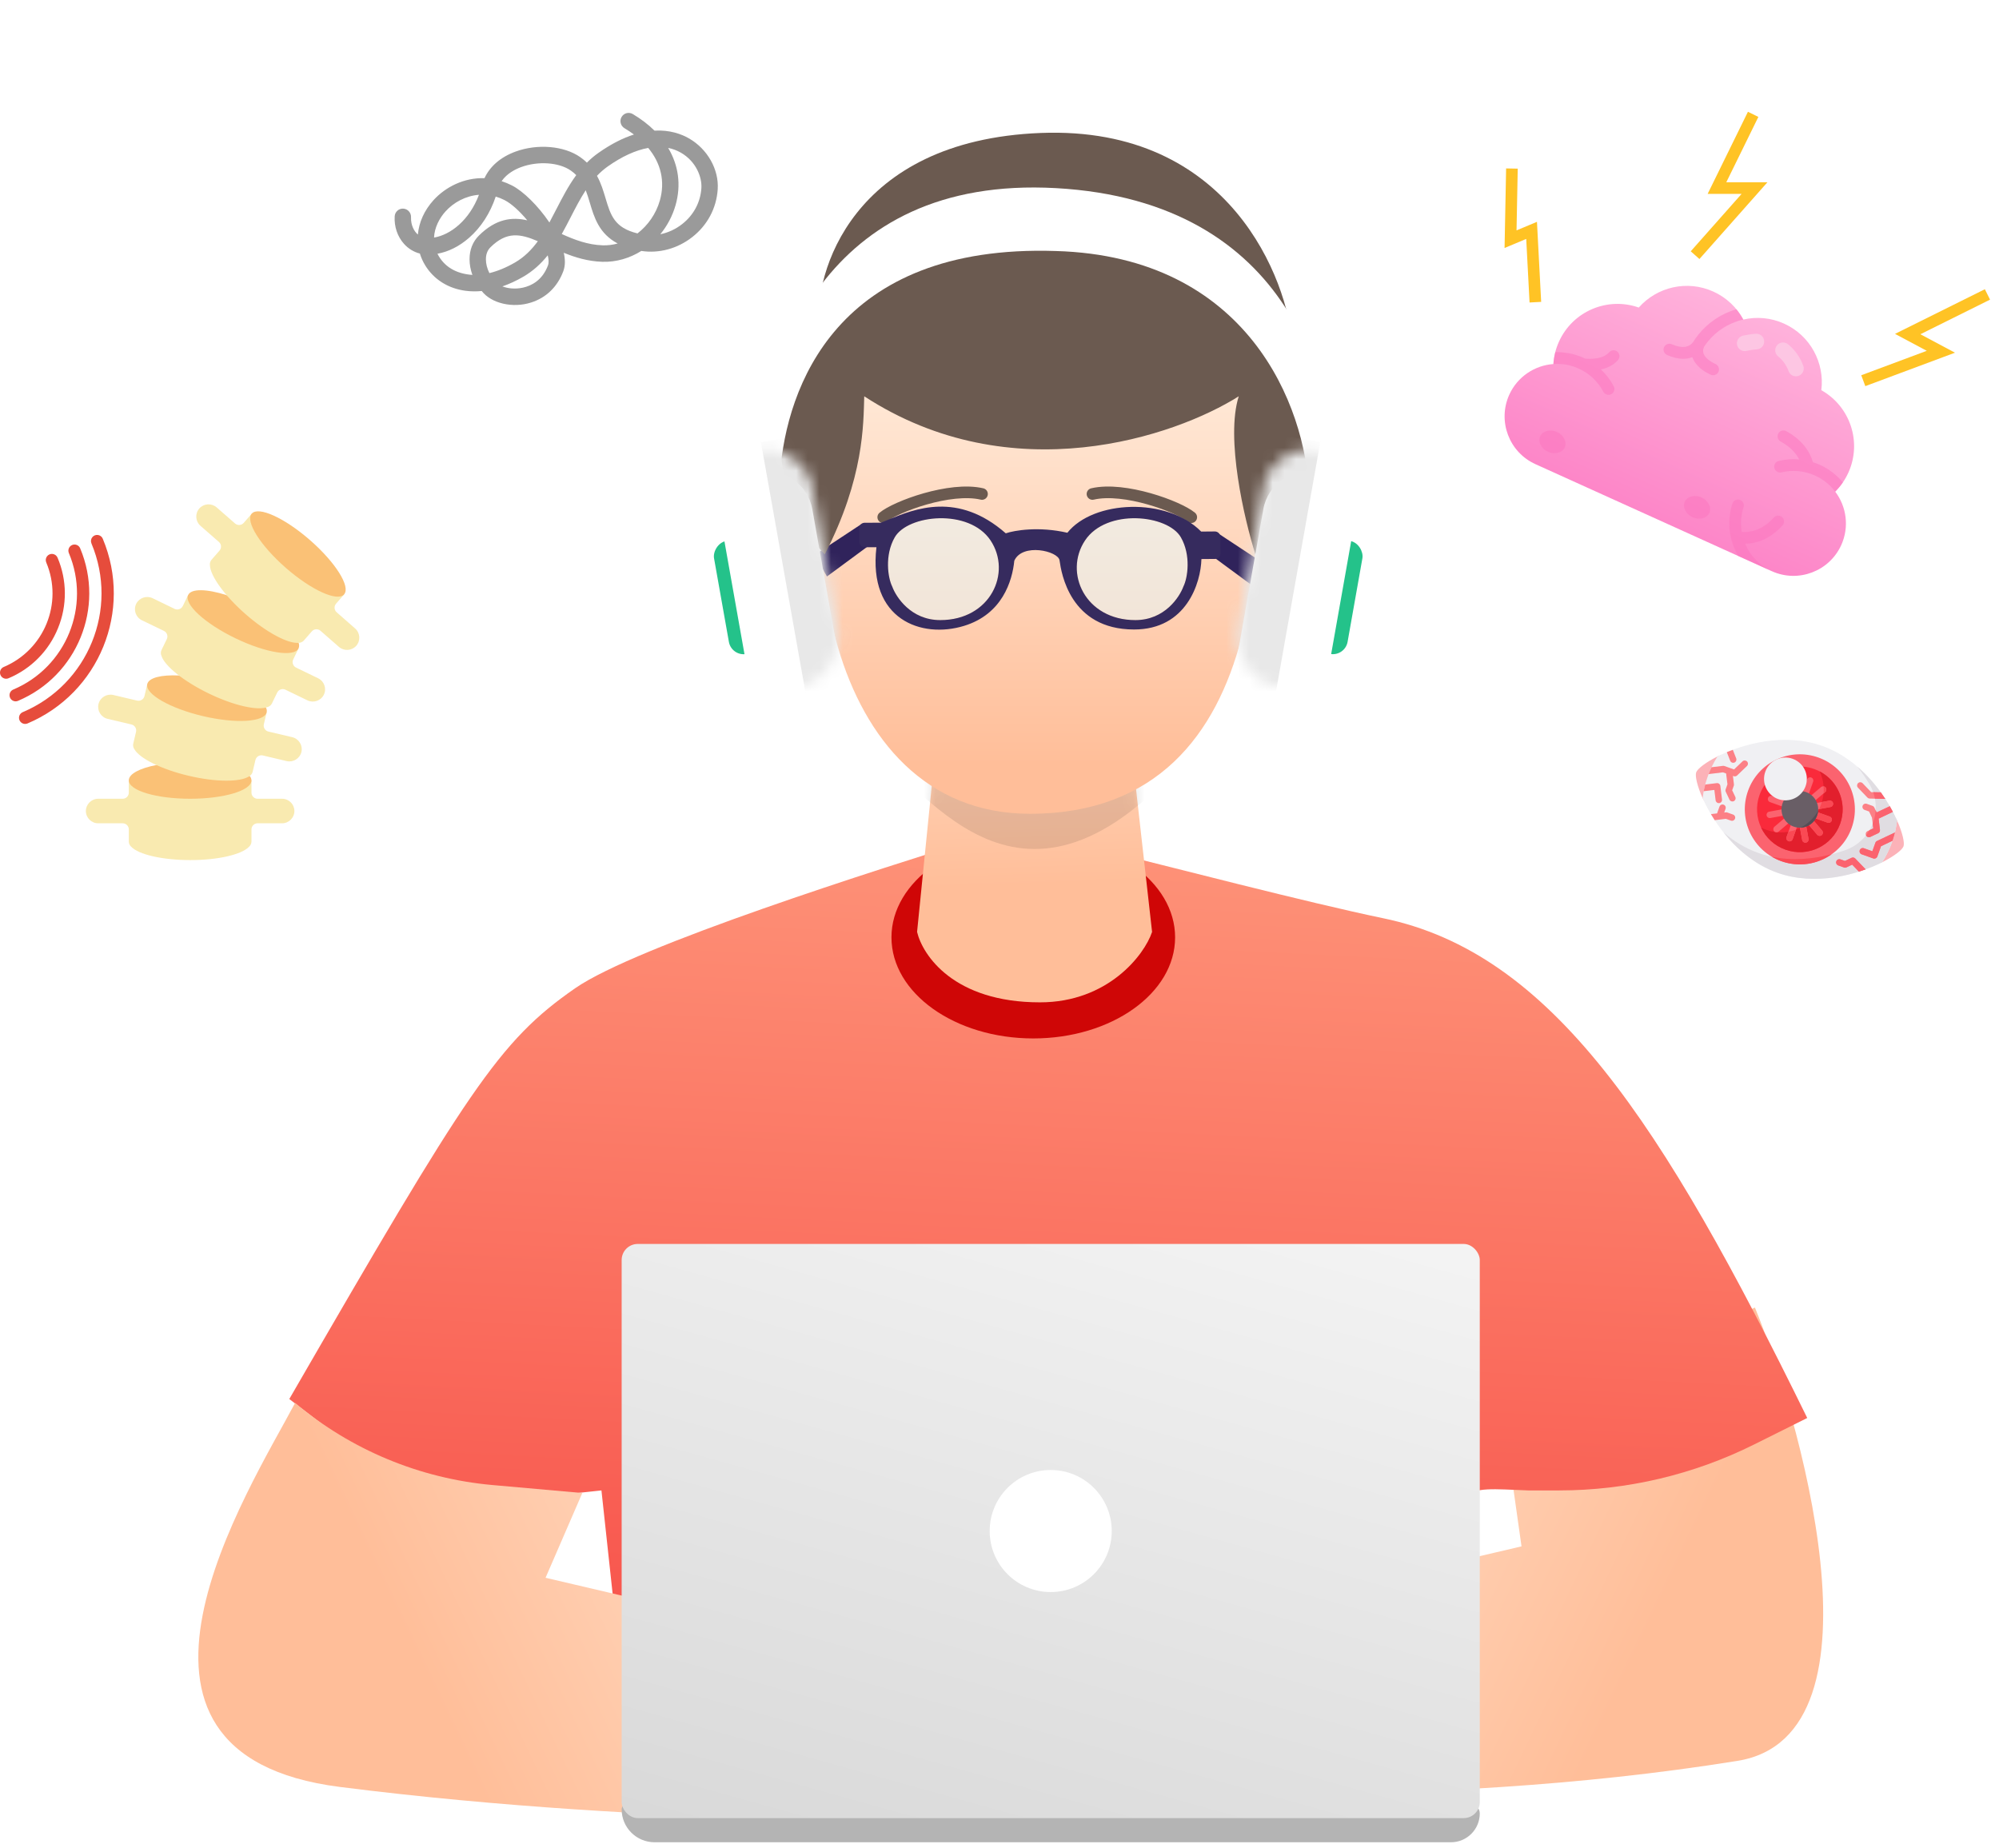<svg width="172" height="159" viewBox="0 0 172 159" fill="none" xmlns="http://www.w3.org/2000/svg">
<path d="M149.5 151.5C163 149.326 154.5 121 151 112.5L145.192 115.056C140.749 117.01 136.073 118.383 131.279 119.14L129 119.5L130.916 133.045L96.788 141.035L92 154.317C95.41 153.737 121.777 155.964 149.5 151.5Z" fill="url(#paint0_linear_792_7)"/>
<path d="M49.48 85.031C54.745 81.375 75.55 74.789 84.687 71.953L94.354 73.007C100.444 74.517 112.65 77.686 119 79C133.5 82 143 96.5 155.5 122L150.92 124.283C145.711 126.88 139.97 128.232 134.15 128.232H131.5C125.5 128 125 127.5 127 135.5L54.987 158.136L51.75 128.232L37.191 129.792L24.892 120.368C40.292 93.732 42.898 89.602 49.48 85.031Z" fill="url(#paint1_linear_792_7)"/>
<path d="M29.253 153.745C6.851 150.905 21.421 128.2 25.393 120.702C30.197 124.746 36.129 127.213 42.383 127.769L50.103 128.455L46.942 135.747L81.07 143.737L85.858 157.019C82.448 156.439 57.11 157.277 29.253 153.745Z" fill="url(#paint2_linear_792_7)"/>
<ellipse cx="88.907" cy="80.648" rx="12.203" ry="8.696" fill="#CF0606"/>
<path d="M78.908 80.181L80.614 63.197H97.22L99.128 80.181C98.461 82.181 95.313 86.239 89.484 86.239C82.055 86.239 79.385 82.181 78.908 80.181Z" fill="url(#paint3_linear_792_7)"/>
<mask id="mask0_792_7" style="mask-type:alpha" maskUnits="userSpaceOnUse" x="78" y="63" width="22" height="24">
<path d="M78.908 80.181L80.614 63.197H97.22L99.131 80.215C98.465 82.216 95.306 86.239 89.477 86.239C82.048 86.239 79.385 82.181 78.908 80.181Z" fill="url(#paint4_linear_792_7)"/>
</mask>
<g mask="url(#mask0_792_7)">
<path opacity="0.1" d="M103.205 63.847C88.189 82.425 79.799 67.488 75.465 65.247L78.443 52.688L96.222 50.565L103.205 63.847Z" fill="black"/>
</g>
<path d="M88.619 70.015C70.71 70.015 67.631 44.309 73.164 32.551C85.614 17.335 101.176 26.211 107.401 32.551C108.899 42.349 110.552 70.015 88.619 70.015Z" fill="url(#paint5_linear_792_7)"/>
<path d="M107.707 50.349L104.198 47.765L104.741 45.841L108.748 48.483L107.707 50.349Z" fill="#30235B"/>
<path d="M71.152 49.6L74.66 47.015L74.117 45.091L70.11 47.733L71.152 49.6Z" fill="#30235B"/>
<path d="M74.362 34.096C87.059 42.368 101.134 37.542 106.585 34.096C105.437 37.715 107.063 44.673 108.019 47.699C116.28 36.941 113.58 31.131 111.197 29.571C110.799 24.21 105.925 10.803 89.561 11.439C73.198 12.074 70.023 23.68 70.486 27.983C64.29 36.403 67.977 44.635 70.965 47.699C74.362 41.103 74.285 36.475 74.362 34.096Z" fill="#6B5A50"/>
<g filter="url(#filter0_d_792_7)">
<path d="M90.863 19.718C71.908 19.083 67.686 31.548 67.12 38.787C67.074 39.366 66.6 39.823 66.019 39.823C65.399 39.823 64.904 39.305 64.959 38.688C65.787 29.407 70.735 13.189 90.863 14.307C111.185 15.436 115.161 31.615 114.537 40.633C114.504 41.116 114.096 41.481 113.613 41.481C113.085 41.481 112.661 41.053 112.64 40.525C112.342 33.042 107.367 20.196 90.863 19.718Z" fill="white"/>
</g>
<g filter="url(#filter1_d_792_7)">
<rect x="114.916" y="44.44" width="2.573" height="9.872" rx="1.286" transform="rotate(10.054 114.916 44.44)" fill="#24C28A"/>
</g>
<g filter="url(#filter2_d_792_7)">
<rect x="109.39" y="38.04" width="7.924" height="20.566" rx="3.962" transform="rotate(10.054 109.39 38.04)" fill="white"/>
</g>
<g filter="url(#filter3_d_792_7)">
<rect width="2.573" height="9.872" rx="1.286" transform="matrix(-0.985 0.175 0.175 0.985 63.748 44.44)" fill="#24C28A"/>
</g>
<g filter="url(#filter4_d_792_7)">
<rect width="7.924" height="20.566" rx="3.962" transform="matrix(-0.985 0.175 0.175 0.985 69.202 38.04)" fill="white"/>
</g>
<mask id="mask1_792_7" style="mask-type:alpha" maskUnits="userSpaceOnUse" x="62" y="38" width="11" height="22">
<rect width="7.924" height="20.566" rx="3.962" transform="matrix(-0.985 0.175 0.175 0.985 69.203 38.04)" fill="white"/>
</mask>
<g mask="url(#mask1_792_7)">
<rect x="65.471" y="38.04" width="10.308" height="22.325" transform="rotate(-10.098 65.471 38.04)" fill="#E8E8E8"/>
</g>
<path d="M102.5 44.5C101.416 43.591 96.754 41.858 94 42.5" stroke="#6B5A50" stroke-linecap="round"/>
<path d="M75.996 44.5C77.079 43.591 81.741 41.858 84.495 42.5" stroke="#6B5A50" stroke-linecap="round"/>
<mask id="mask2_792_7" style="mask-type:alpha" maskUnits="userSpaceOnUse" x="106" y="38" width="11" height="22">
<rect x="109.39" y="38.04" width="7.924" height="20.566" rx="3.962" transform="rotate(10.054 109.39 38.04)" fill="white"/>
</mask>
<g mask="url(#mask2_792_7)">
<rect width="10.308" height="22.325" transform="matrix(-0.985 -0.175 -0.175 0.985 113.602 38.04)" fill="#E8E8E8"/>
</g>
<path opacity="0.5" d="M80.902 53.352C78.368 53.352 77.093 51.355 76.768 50.464C76.395 49.718 76.101 47.776 76.984 46.232C78.106 44.27 83.382 43.723 85.23 46.495C87.078 49.267 85.23 53.352 80.902 53.352Z" fill="#E6FCFF"/>
<path opacity="0.5" d="M97.69 53.352C100.223 53.352 101.499 51.355 101.823 50.464C102.196 49.718 102.49 47.776 101.608 46.232C100.485 44.27 95.209 43.723 93.361 46.495C91.513 49.267 93.361 53.352 97.69 53.352Z" fill="#E6FCFF"/>
<path fill-rule="evenodd" clip-rule="evenodd" d="M86.539 45.885C82.407 42.256 78.675 43.791 76.463 44.701L76.463 44.701C76.218 44.802 75.99 44.895 75.784 44.973L74.399 44.976C74.138 44.976 73.928 45.189 73.93 45.45L73.94 46.614C73.943 46.872 74.152 47.08 74.41 47.08L75.411 47.08C74.686 53.305 79.277 54.971 82.949 53.849C86.222 52.849 87.099 50.018 87.274 48.242C87.974 46.69 91.044 47.407 91.166 48.207L91.175 48.27C91.319 49.245 92.045 54.154 97.572 54.16C102.099 54.166 103.326 50.122 103.374 48.099L104.546 48.089C104.806 48.086 105.014 47.874 105.012 47.615L104.999 46.191C104.997 45.931 104.785 45.723 104.525 45.725L103.353 45.735C100.405 42.748 94.07 43.028 91.84 45.837C89.378 45.27 87.28 45.632 86.539 45.885ZM80.902 53.352C78.368 53.352 77.093 51.355 76.769 50.464C76.396 49.718 76.101 47.776 76.984 46.232C78.106 44.27 83.382 43.723 85.23 46.495C87.078 49.267 85.23 53.352 80.902 53.352ZM101.823 50.464C101.499 51.355 100.223 53.352 97.69 53.352C93.362 53.352 91.514 49.267 93.362 46.495C95.21 43.723 100.485 44.27 101.608 46.232C102.491 47.776 102.196 49.718 101.823 50.464Z" fill="#362B5E"/>
<path d="M53.489 155.671C53.489 155.41 53.7 155.199 53.961 155.199H126.498C126.954 155.199 127.324 155.569 127.324 156.025C127.324 157.393 126.215 158.503 124.846 158.503H56.321C54.757 158.503 53.489 157.235 53.489 155.671Z" fill="#B4B4B4"/>
<rect x="53.489" y="107.025" width="73.835" height="49.401" rx="1.384" fill="url(#paint6_linear_792_7)"/>
<circle cx="90.406" cy="131.725" r="5.251" fill="white"/>
<path d="M50.499 13.991C50.328 13.826 50.137 13.668 49.923 13.518C48.535 12.544 46.241 12.349 44.349 13.046C43.078 13.514 42.154 14.312 41.688 15.33C39.921 15.271 38.325 16.098 37.31 17.211C36.503 18.097 36.046 19.137 35.957 20.18C35.615 19.893 35.343 19.348 35.366 18.704C35.39 18.313 35.094 17.976 34.706 17.95C34.318 17.924 33.984 18.22 33.96 18.611C33.907 19.486 34.196 20.347 34.755 20.974C35.13 21.393 35.605 21.683 36.128 21.816C36.236 22.169 36.391 22.514 36.593 22.843C37.334 24.044 38.558 24.817 40.04 25.016C40.495 25.078 40.967 25.085 41.449 25.038C42.275 26.112 44.126 26.534 45.694 26.028C46.992 25.621 47.969 24.676 48.47 23.33C48.651 22.844 48.634 22.296 48.508 21.748C49.494 22.149 50.584 22.484 51.824 22.524C53.015 22.562 54.176 22.219 55.182 21.59C56.706 21.824 58.297 21.392 59.567 20.396C60.866 19.378 61.643 17.922 61.754 16.296C61.871 14.58 60.872 12.813 59.267 11.899C58.638 11.541 57.645 11.165 56.313 11.238C55.786 10.717 55.162 10.239 54.447 9.813C54.111 9.614 53.68 9.725 53.483 10.062C53.286 10.398 53.399 10.833 53.734 11.032C54.023 11.204 54.294 11.385 54.546 11.573C53.63 11.865 52.606 12.365 51.48 13.162C51.121 13.415 50.796 13.693 50.499 13.991ZM38.35 18.171C39.031 17.424 40.057 16.847 41.211 16.76C40.382 18.949 38.769 20.201 37.346 20.44C37.385 19.564 37.817 18.755 38.35 18.171ZM40.401 22.31C40.401 22.757 40.487 23.213 40.646 23.653C39.241 23.559 38.197 22.941 37.64 21.83C38.586 21.662 39.527 21.191 40.364 20.457C41.396 19.553 42.18 18.337 42.654 16.913C42.906 16.987 43.159 17.087 43.412 17.216C44.008 17.52 44.722 18.18 45.37 18.957C44.044 18.652 42.669 18.823 41.212 20.262C40.68 20.787 40.399 21.496 40.401 22.31ZM42.109 23.497C41.917 23.113 41.809 22.702 41.809 22.314C41.808 21.882 41.94 21.533 42.2 21.276C43.599 19.894 44.757 20.103 46.278 20.753C45.742 21.485 45.116 22.12 44.306 22.588C43.523 23.04 42.788 23.334 42.109 23.497ZM47.151 22.828C46.667 24.13 45.711 24.591 44.995 24.748C44.326 24.895 43.687 24.818 43.228 24.64C43.817 24.437 44.414 24.162 45.011 23.817C45.872 23.32 46.553 22.683 47.127 21.969C47.217 22.312 47.233 22.608 47.151 22.828ZM47.272 19.142C47.267 19.135 47.262 19.128 47.258 19.121C46.29 17.699 45.029 16.456 44.045 15.953C43.75 15.803 43.454 15.682 43.161 15.588C43.619 14.915 44.364 14.551 44.838 14.377C46.303 13.838 48.104 13.965 49.12 14.679C49.294 14.801 49.447 14.93 49.582 15.066C48.902 15.994 48.373 17.021 47.855 18.028C47.661 18.406 47.469 18.779 47.272 19.142ZM51.863 21.107C50.558 21.066 49.422 20.624 48.337 20.135C48.606 19.656 48.857 19.168 49.106 18.684C49.523 17.874 49.928 17.087 50.397 16.37C50.532 16.712 50.64 17.075 50.754 17.456C51.13 18.715 51.544 20.101 53.146 20.949C52.728 21.065 52.296 21.121 51.863 21.107ZM57.49 12.725C57.875 12.803 58.238 12.938 58.577 13.131C59.887 13.877 60.414 15.241 60.349 16.193C60.266 17.413 59.68 18.508 58.699 19.277C58.132 19.722 57.484 20.019 56.815 20.154C57.405 19.437 57.861 18.588 58.129 17.65C58.623 15.918 58.382 14.216 57.49 12.725ZM55.775 12.727C56.877 14.054 57.24 15.624 56.775 17.254C56.448 18.401 55.746 19.392 54.852 20.082C52.863 19.598 52.539 18.515 52.103 17.053C51.917 16.431 51.718 15.764 51.366 15.128C51.646 14.833 51.952 14.563 52.293 14.322C53.517 13.456 54.696 12.921 55.775 12.727Z" fill="#9A9A9A"/>
<path d="M21.637 67.14V68.195C21.637 68.487 21.873 68.723 22.165 68.723H24.276C24.858 68.725 25.329 69.196 25.331 69.778C25.327 70.359 24.857 70.829 24.276 70.834H22.165C21.873 70.834 21.637 71.07 21.637 71.361V72.417C21.631 72.583 21.556 72.74 21.431 72.85C20.811 73.515 18.774 74.004 16.36 74C13.946 73.996 11.909 73.515 11.289 72.851C11.163 72.741 11.089 72.584 11.083 72.417V71.361C11.083 71.07 10.846 70.834 10.555 70.834H8.444C7.862 70.832 7.39 70.36 7.389 69.778C7.393 69.197 7.863 68.727 8.444 68.723H10.555C10.846 68.723 11.083 68.487 11.083 68.195V67.14H21.637Z" fill="#F9EAB0"/>
<path d="M21.484 66.76C21.578 66.864 21.633 66.999 21.637 67.14C21.637 68.016 19.273 68.723 16.36 68.723C13.447 68.723 11.082 68.016 11.082 67.14C11.082 66.585 12.022 66.1 13.452 65.82L21.484 66.76Z" fill="#FAC176"/>
<path d="M22.946 61.282L22.703 62.309C22.637 62.593 22.813 62.876 23.096 62.943L25.15 63.427C25.716 63.563 26.067 64.13 25.935 64.697C25.798 65.262 25.232 65.611 24.666 65.482L22.611 64.997C22.328 64.931 22.045 65.106 21.978 65.389L21.735 66.418C21.691 66.578 21.582 66.714 21.435 66.792C20.679 67.296 18.586 67.304 16.236 66.746C13.885 66.195 12.014 65.251 11.564 64.463C11.467 64.327 11.431 64.158 11.463 63.995L11.705 62.966C11.771 62.683 11.596 62.4 11.313 62.333L9.259 61.848C8.693 61.712 8.342 61.146 8.473 60.579C8.611 60.014 9.176 59.664 9.743 59.793L11.798 60.278C12.081 60.344 12.364 60.169 12.431 59.886L12.673 58.859L22.946 61.282Z" fill="#F9EAB0"/>
<path d="M22.882 60.881C22.953 61.002 22.976 61.145 22.946 61.282C22.745 62.132 20.281 62.279 17.447 61.609C14.613 60.939 12.47 59.709 12.671 58.855C12.803 58.306 13.879 58.047 15.394 58.116L22.882 60.881Z" fill="#FAC176"/>
<path d="M25.69 55.784L25.231 56.734C25.104 56.996 25.214 57.312 25.476 57.439L27.376 58.358C27.899 58.613 28.118 59.243 27.867 59.768C27.61 60.289 26.982 60.508 26.456 60.258L24.557 59.339C24.431 59.278 24.286 59.27 24.153 59.316C24.021 59.362 23.913 59.458 23.852 59.584L23.392 60.534C23.313 60.681 23.178 60.789 23.018 60.834C22.17 61.162 20.123 60.715 17.952 59.66C15.78 58.606 14.156 57.286 13.888 56.417C13.823 56.264 13.825 56.091 13.892 55.938L14.352 54.988C14.413 54.862 14.421 54.717 14.375 54.585C14.329 54.453 14.232 54.344 14.106 54.283L12.207 53.365C11.683 53.109 11.464 52.48 11.716 51.955C11.974 51.435 12.601 51.218 13.125 51.466L15.024 52.386C15.287 52.512 15.602 52.403 15.729 52.14L16.189 51.19L25.69 55.784Z" fill="#F9EAB0"/>
<path d="M25.695 55.308C25.755 55.461 25.753 55.631 25.69 55.783C25.31 56.569 22.872 56.179 20.249 54.912C17.626 53.646 15.811 51.973 16.191 51.187C16.465 50.622 17.795 50.664 19.494 51.203L25.695 55.308Z" fill="#FAC176"/>
<path d="M29.611 51.142L28.916 51.937C28.825 52.042 28.779 52.18 28.788 52.32C28.798 52.459 28.863 52.59 28.969 52.681L30.555 54.071C30.993 54.455 31.038 55.12 30.656 55.56C30.27 55.995 29.607 56.039 29.166 55.66L27.577 54.271C27.358 54.079 27.024 54.101 26.832 54.32L26.137 55.116C26.022 55.237 25.864 55.306 25.697 55.307C24.793 55.398 22.938 54.426 21.123 52.834C19.308 51.242 18.091 49.54 18.062 48.631C18.04 48.466 18.087 48.299 18.192 48.17L18.887 47.374C19.079 47.154 19.057 46.821 18.837 46.629L17.247 45.239C16.81 44.855 16.765 44.19 17.147 43.75C17.532 43.315 18.196 43.27 18.636 43.65L20.225 45.039C20.331 45.131 20.469 45.177 20.609 45.167C20.748 45.158 20.879 45.093 20.97 44.987L21.665 44.192L29.611 51.142Z" fill="#F9EAB0"/>
<path d="M29.608 51.137C30.184 50.478 28.871 48.39 26.676 46.472C24.482 44.555 22.236 43.534 21.661 44.192C21.085 44.85 22.398 46.939 24.593 48.857C26.788 50.774 29.033 51.795 29.608 51.137Z" fill="#FAC176"/>
<path d="M0.528 58.397C0.277 58.397 0.06 58.22 0.01 57.974C-0.039 57.727 0.092 57.48 0.323 57.383C3.812 55.908 5.449 51.889 3.982 48.397C3.905 48.222 3.928 48.02 4.043 47.867C4.157 47.715 4.345 47.636 4.534 47.66C4.723 47.685 4.884 47.81 4.955 47.987C5.776 49.921 5.789 52.102 4.991 54.045C4.204 55.993 2.671 57.545 0.733 58.355C0.668 58.383 0.599 58.397 0.528 58.397Z" fill="#E64C3C"/>
<path d="M1.343 60.342C1.094 60.34 0.88 60.163 0.83 59.919C0.78 59.674 0.909 59.428 1.138 59.329C5.699 57.403 7.84 52.148 5.925 47.582C5.812 47.313 5.939 47.004 6.207 46.891C6.476 46.778 6.785 46.904 6.898 47.173C9.037 52.275 6.644 58.146 1.548 60.3C1.483 60.327 1.413 60.342 1.343 60.342Z" fill="#E64C3C"/>
<path d="M2.164 62.285C1.913 62.285 1.696 62.108 1.646 61.861C1.597 61.615 1.728 61.368 1.959 61.27C7.59 58.889 10.233 52.402 7.871 46.763C7.794 46.589 7.817 46.386 7.931 46.234C8.046 46.081 8.233 46.002 8.423 46.027C8.612 46.052 8.773 46.177 8.844 46.354C11.432 52.531 8.535 59.638 2.366 62.245C2.302 62.271 2.234 62.285 2.164 62.285Z" fill="#E64C3C"/>
<path d="M145.945 66.451C145.837 66.752 146.024 67.604 146.499 68.673C147.464 70.842 159.827 75.253 161.948 74.185C162.992 73.659 163.676 73.118 163.784 72.816C163.891 72.515 163.705 71.663 163.229 70.594C162.264 68.425 149.901 64.013 147.781 65.082C146.736 65.608 146.052 66.149 145.945 66.451V66.451Z" fill="#FCB2B8"/>
<path d="M147.781 65.082C149.901 64.013 153.509 63.005 156.809 64.183C160.109 65.36 162.264 68.425 163.229 70.594C163.157 71.219 163.013 71.845 162.793 72.462C162.572 73.08 162.287 73.656 161.948 74.185C159.827 75.253 156.219 76.262 152.919 75.084C149.619 73.906 147.464 70.842 146.499 68.673C146.572 68.048 146.716 67.422 146.936 66.804C147.156 66.187 147.441 65.611 147.781 65.082Z" fill="#F0F0F3"/>
<path d="M163.229 70.594C162.596 69.171 161.451 67.362 159.806 65.954C160.193 66.441 160.534 66.938 160.828 67.423C161.433 68.423 161.561 69.644 161.171 70.746C161.169 70.752 161.166 70.758 161.164 70.764C161.162 70.77 161.16 70.776 161.158 70.783C160.762 71.882 159.89 72.747 158.789 73.137C156.684 73.884 153.892 74.314 151.291 73.386C150.156 72.981 149.157 72.353 148.295 71.615C149.434 73.047 150.979 74.392 152.919 75.084C156.219 76.262 159.827 75.253 161.948 74.185C162.287 73.656 162.572 73.08 162.793 72.462C163.013 71.845 163.157 71.219 163.229 70.594Z" fill="#E0DDE2"/>
<path d="M153.273 74.093C155.736 74.972 158.445 73.688 159.324 71.225C160.203 68.762 158.919 66.052 156.456 65.174C153.993 64.295 151.283 65.579 150.405 68.042C149.526 70.505 150.81 73.214 153.273 74.093Z" fill="#FB636F"/>
<path d="M152.458 73.713C152.712 73.862 152.985 73.99 153.273 74.093C154.78 74.631 156.378 74.359 157.594 73.503C156.032 73.906 154.231 74.081 152.458 73.713Z" fill="#FA4954"/>
<path d="M155.132 65.959C155.455 65.983 155.781 66.05 156.102 66.165C158.018 66.848 159.017 68.955 158.333 70.871C157.65 72.787 155.542 73.786 153.627 73.102C151.711 72.418 150.712 70.311 151.396 68.396C151.51 68.075 151.665 67.78 151.851 67.514C151.879 67.613 155.191 66.043 155.132 65.959Z" fill="#FA2A3B"/>
<path d="M156.569 66.368C156.968 67.218 157.045 68.219 156.705 69.173C156.021 71.088 153.914 72.087 151.998 71.404C151.836 71.346 151.68 71.278 151.531 71.2C151.934 72.057 152.665 72.759 153.627 73.102C155.542 73.785 157.649 72.787 158.333 70.871C158.959 69.118 158.175 67.204 156.569 66.368Z" fill="#E21F2D"/>
<path d="M153.887 72.372C153.743 72.321 153.667 72.162 153.719 72.018L154.213 70.632C154.265 70.488 154.424 70.413 154.568 70.464C154.712 70.516 154.787 70.674 154.736 70.819L154.242 72.204C154.19 72.349 154.031 72.424 153.887 72.372ZM153.039 71.549L154.249 70.521C154.366 70.421 154.38 70.246 154.281 70.129C154.181 70.013 154.006 69.999 153.89 70.098L152.68 71.126C152.563 71.225 152.549 71.4 152.648 71.517C152.681 71.555 152.722 71.583 152.766 71.599C152.856 71.631 152.961 71.615 153.039 71.549ZM152.326 70.38L153.714 70.126C153.865 70.098 153.965 69.954 153.937 69.803C153.91 69.652 153.765 69.552 153.614 69.58L152.226 69.834C152.076 69.861 151.976 70.006 152.003 70.157C152.022 70.258 152.093 70.336 152.183 70.368C152.228 70.384 152.276 70.389 152.326 70.38ZM154.007 69.327C154.058 69.183 153.983 69.024 153.838 68.973L152.48 68.488C152.336 68.436 152.177 68.512 152.125 68.656C152.074 68.8 152.149 68.959 152.294 69.011L153.652 69.495C153.796 69.547 153.955 69.472 154.007 69.327ZM155.479 68.735L156.01 67.249C156.061 67.105 155.986 66.946 155.842 66.894C155.697 66.843 155.539 66.918 155.487 67.063L154.957 68.549C154.905 68.693 154.98 68.852 155.125 68.903C155.269 68.955 155.428 68.88 155.479 68.735ZM155.896 69.121L157.049 68.141C157.166 68.042 157.18 67.867 157.081 67.75C156.981 67.633 156.806 67.619 156.689 67.718L155.536 68.698C155.42 68.797 155.405 68.972 155.505 69.089C155.537 69.128 155.578 69.155 155.623 69.171C155.713 69.203 155.817 69.188 155.896 69.121ZM155.966 69.714L157.502 69.433C157.653 69.406 157.753 69.261 157.725 69.11C157.698 68.96 157.553 68.86 157.403 68.887L155.866 69.168C155.715 69.196 155.615 69.34 155.643 69.491C155.661 69.592 155.732 69.67 155.823 69.703C155.867 69.718 155.916 69.723 155.966 69.714ZM157.603 70.611C157.655 70.466 157.579 70.308 157.435 70.256L155.949 69.726C155.805 69.674 155.646 69.75 155.594 69.894C155.543 70.038 155.618 70.197 155.762 70.248L157.249 70.779C157.393 70.83 157.552 70.755 157.603 70.611ZM156.748 71.85C156.865 71.75 156.879 71.575 156.78 71.459L155.74 70.235C155.641 70.118 155.465 70.104 155.349 70.203C155.232 70.302 155.218 70.478 155.317 70.594L156.357 71.818C156.39 71.856 156.43 71.884 156.475 71.899C156.565 71.932 156.67 71.916 156.748 71.85ZM155.387 72.494C155.538 72.467 155.638 72.322 155.61 72.172L155.343 70.707C155.315 70.557 155.171 70.457 155.02 70.484C154.869 70.512 154.769 70.656 154.797 70.807L155.065 72.271C155.083 72.373 155.154 72.451 155.245 72.483C155.289 72.499 155.338 72.504 155.387 72.494Z" fill="#FB636F"/>
<path d="M155.244 72.483C155.289 72.499 155.338 72.504 155.387 72.494C155.538 72.467 155.638 72.322 155.61 72.172L155.383 70.928C155.222 71.043 155.052 71.145 154.875 71.233L155.065 72.271C155.083 72.372 155.154 72.451 155.244 72.483Z" fill="#FA4954"/>
<path d="M156.905 68.263L157.049 68.141C157.165 68.042 157.18 67.867 157.08 67.75C157.035 67.696 156.973 67.664 156.909 67.655C156.924 67.856 156.923 68.059 156.905 68.263Z" fill="#FA4954"/>
<path d="M157.502 69.433C157.653 69.405 157.753 69.261 157.725 69.11C157.698 68.959 157.553 68.859 157.402 68.887L156.76 69.005C156.743 69.061 156.724 69.117 156.704 69.173C156.65 69.326 156.586 69.473 156.514 69.614L157.502 69.433Z" fill="#FA4954"/>
<path d="M152.929 71.606C152.863 71.6 152.798 71.593 152.733 71.584C152.743 71.59 152.755 71.594 152.766 71.599C152.818 71.617 152.875 71.62 152.929 71.606Z" fill="#FA4954"/>
<path d="M157.603 70.611C157.654 70.466 157.579 70.308 157.435 70.256L156.367 69.875C156.264 70.041 156.15 70.197 156.024 70.342L157.248 70.779C157.393 70.83 157.551 70.755 157.603 70.611Z" fill="#FA4954"/>
<path d="M154.241 72.204L154.535 71.381C154.324 71.461 154.105 71.522 153.882 71.561L153.719 72.018C153.667 72.162 153.743 72.321 153.887 72.372C154.031 72.424 154.19 72.349 154.241 72.204Z" fill="#FA4954"/>
<path d="M156.78 71.458L155.925 70.453C155.798 70.589 155.661 70.714 155.516 70.828L156.357 71.818C156.39 71.856 156.43 71.883 156.475 71.899C156.565 71.931 156.67 71.916 156.748 71.85C156.865 71.75 156.879 71.575 156.78 71.458Z" fill="#FA4954"/>
<path d="M155.132 68.078C155.22 68.093 155.308 68.116 155.395 68.147C156.216 68.44 156.644 69.343 156.351 70.164C156.058 70.985 155.155 71.413 154.334 71.12C153.513 70.827 153.085 69.924 153.378 69.103C153.409 69.016 153.447 68.933 153.491 68.855C153.798 68.878 154.955 68.33 155.132 68.078Z" fill="#695E66"/>
<path d="M156.351 70.164C156.399 70.029 156.428 69.891 156.439 69.755C156.077 70.392 155.543 70.891 154.918 71.211C155.546 71.19 156.127 70.792 156.351 70.164Z" fill="#554E57"/>
<path d="M153.006 68.753C153.964 69.095 155.017 68.595 155.359 67.638C155.701 66.68 155.201 65.626 154.244 65.284C153.286 64.943 152.232 65.442 151.89 66.4C151.549 67.358 152.048 68.411 153.006 68.753Z" fill="#F0F0F3"/>
<path d="M162.836 72.337L161.847 72.806L161.532 73.689C161.481 73.833 161.322 73.908 161.178 73.857L160.187 73.503C160.042 73.452 159.967 73.293 160.019 73.149C160.07 73.004 160.229 72.929 160.373 72.981L161.103 73.241L161.363 72.511C161.388 72.442 161.439 72.385 161.506 72.354L163.044 71.625C162.986 71.863 162.917 72.101 162.836 72.337ZM159.631 73.864C159.548 73.778 159.42 73.754 159.312 73.805L158.744 74.075L158.356 73.937C158.212 73.885 158.053 73.96 158.002 74.105C157.95 74.249 158.025 74.408 158.17 74.459L158.665 74.636C158.735 74.661 158.811 74.657 158.877 74.625L159.369 74.392L159.946 74.994C160.144 74.931 160.338 74.865 160.526 74.797L159.631 73.864ZM162.6 69.365L161.473 69.899L161.273 69.478C161.241 69.411 161.185 69.36 161.115 69.335L160.62 69.158C160.476 69.107 160.317 69.182 160.265 69.326C160.214 69.471 160.289 69.629 160.433 69.681L160.821 69.819L161.071 70.347L161.183 71.272L160.692 71.505C160.553 71.57 160.494 71.736 160.56 71.874C160.593 71.943 160.65 71.993 160.717 72.017C160.784 72.04 160.86 72.039 160.929 72.006L161.602 71.687C161.71 71.636 161.773 71.522 161.758 71.403L161.641 70.434L162.869 69.852C162.785 69.692 162.695 69.529 162.6 69.365ZM159.866 67.771L160.68 68.621C160.71 68.652 160.747 68.675 160.787 68.69C160.815 68.7 160.844 68.705 160.875 68.706L162.213 68.734C162.091 68.547 161.962 68.359 161.827 68.171L161.001 68.153L160.266 67.387C160.16 67.277 159.985 67.273 159.874 67.379C159.764 67.485 159.76 67.661 159.866 67.771ZM149.118 70.082L148.623 69.905C148.582 69.89 148.539 69.885 148.496 69.891L148.358 69.907L148.472 69.587C148.524 69.443 148.448 69.284 148.304 69.232C148.16 69.181 148.001 69.256 147.949 69.4L147.742 69.982L147.213 70.046C147.315 70.218 147.423 70.392 147.537 70.566L147.973 70.513C147.977 70.513 147.98 70.512 147.984 70.512L148.498 70.449L148.932 70.604C149.076 70.656 149.235 70.581 149.286 70.436C149.338 70.292 149.263 70.133 149.118 70.082ZM149.464 66.721L150.313 65.907C150.423 65.801 150.427 65.625 150.321 65.514C150.215 65.404 150.039 65.4 149.929 65.506L149.203 66.202L148.873 66.084C148.87 66.083 148.868 66.082 148.865 66.081L148.374 65.906C148.333 65.891 148.29 65.886 148.247 65.892L147.265 66.011C147.174 66.203 147.089 66.4 147.012 66.601L148.249 66.45L148.521 66.548L148.635 67.48L148.48 67.914C148.455 67.983 148.459 68.06 148.491 68.126L148.809 68.799C148.842 68.868 148.9 68.917 148.967 68.941C149.034 68.965 149.11 68.963 149.179 68.93C149.317 68.865 149.376 68.699 149.311 68.561L149.041 67.992L149.179 67.605C149.194 67.564 149.199 67.521 149.193 67.478L149.106 66.756L149.178 66.782C149.277 66.817 149.388 66.794 149.464 66.721ZM148.872 65.455C148.902 65.532 148.964 65.588 149.037 65.614C149.098 65.636 149.167 65.636 149.232 65.611C149.374 65.555 149.444 65.393 149.388 65.251C149.264 64.938 149.169 64.697 149.095 64.51C148.918 64.576 148.746 64.644 148.58 64.714C148.721 65.072 148.872 65.455 148.872 65.455ZM147.508 67.963L147.617 68.855C147.635 69.007 147.773 69.115 147.926 69.097C148.078 69.078 148.186 68.94 148.167 68.788L148.026 67.62C148.007 67.468 147.869 67.36 147.717 67.378L146.721 67.499C146.671 67.69 146.627 67.882 146.591 68.074L147.508 67.963Z" fill="#FC8086"/>
<path d="M161.174 68.157C161.238 68.34 161.288 68.526 161.324 68.715L162.213 68.734C162.091 68.547 161.963 68.359 161.827 68.171L161.174 68.157Z" fill="#FB636F"/>
<path d="M162.6 69.365L161.473 69.899L161.384 69.712C161.361 70.061 161.29 70.409 161.171 70.746L161.164 70.764C161.164 70.764 161.16 70.776 161.158 70.783C161.149 70.805 161.141 70.828 161.132 70.851L161.183 71.271L160.857 71.426C160.767 71.58 160.667 71.728 160.557 71.867C160.558 71.87 160.559 71.872 160.56 71.874C160.593 71.943 160.65 71.993 160.717 72.016C160.784 72.04 160.86 72.039 160.929 72.006L161.602 71.687C161.71 71.636 161.773 71.521 161.758 71.403L161.641 70.434L162.869 69.851C162.785 69.692 162.695 69.529 162.6 69.365Z" fill="#FB636F"/>
<path d="M158.17 74.459L158.665 74.636C158.735 74.661 158.811 74.657 158.877 74.625L159.369 74.392L159.946 74.994C160.144 74.931 160.338 74.865 160.526 74.797L159.631 73.864C159.548 73.778 159.42 73.754 159.312 73.805L158.744 74.075L158.356 73.936C158.212 73.885 158.053 73.96 158.002 74.105C157.95 74.249 158.025 74.408 158.17 74.459Z" fill="#FB636F"/>
<path d="M161.506 72.354C161.44 72.385 161.388 72.442 161.364 72.511L161.103 73.241L160.373 72.981C160.229 72.929 160.07 73.004 160.019 73.149C159.967 73.293 160.043 73.452 160.187 73.503L161.178 73.857C161.322 73.908 161.481 73.833 161.533 73.689L161.848 72.806L162.836 72.337C162.917 72.101 162.986 71.863 163.044 71.625L161.506 72.354Z" fill="#FB636F"/>
<path d="M157.907 42.298C158.368 41.839 158.755 41.291 159.04 40.663C160.231 38.031 159.187 34.957 156.712 33.571C157.01 31.229 155.773 28.869 153.51 27.844C152.365 27.326 151.137 27.232 150 27.493C149.446 26.466 148.565 25.606 147.42 25.087C145.157 24.063 142.567 24.691 141.004 26.46C138.33 25.515 135.331 26.759 134.14 29.39C133.855 30.018 133.699 30.671 133.659 31.32C132.059 31.435 130.569 32.4 129.862 33.961C128.835 36.229 129.845 38.909 132.113 39.935L152.453 49.144C154.721 50.17 157.401 49.161 158.428 46.893C159.134 45.332 158.876 43.576 157.907 42.298Z" fill="url(#paint7_linear_792_7)"/>
<path d="M153.895 31.931C153.716 31.433 153.397 30.982 152.997 30.662C152.707 30.43 152.661 30.006 152.893 29.716C153.125 29.427 153.548 29.38 153.838 29.612C154.438 30.093 154.895 30.737 155.161 31.476C155.286 31.826 155.105 32.211 154.755 32.337C154.406 32.462 154.021 32.281 153.895 31.931Z" fill="#FDC6E3"/>
<path d="M149.464 29.678C149.385 29.315 149.615 28.957 149.978 28.878C150.276 28.814 150.672 28.737 151.089 28.715C151.459 28.696 151.776 28.981 151.795 29.352C151.814 29.723 151.529 30.039 151.158 30.058C150.838 30.075 150.512 30.139 150.264 30.193C149.9 30.272 149.542 30.041 149.464 29.678Z" fill="#FDC6E3"/>
<path d="M138.851 33.233C138.568 32.698 138.195 32.208 137.744 31.786C138.279 31.67 138.812 31.432 139.216 30.977C139.401 30.769 139.382 30.45 139.174 30.265C138.966 30.08 138.647 30.099 138.462 30.307C138.061 30.759 137.379 30.864 136.878 30.873C136.7 30.876 136.532 30.867 136.382 30.854L136.383 30.854C136.339 30.833 136.296 30.811 136.252 30.791C135.462 30.434 134.633 30.278 133.821 30.301C133.734 30.639 133.68 30.98 133.659 31.32C134.383 31.268 135.13 31.39 135.836 31.71C136.781 32.138 137.507 32.853 137.958 33.706C138.076 33.929 138.344 34.027 138.58 33.938C138.863 33.831 138.992 33.5 138.851 33.233Z" fill="#FD75BE" fill-opacity="0.5"/>
<path d="M147.594 31.311C147.064 31.067 146.786 30.798 146.644 30.563C146.494 30.315 146.509 29.999 146.672 29.76C147.471 28.588 148.673 27.797 150.001 27.493C149.832 27.181 149.634 26.884 149.406 26.608C147.92 27.042 146.594 27.999 145.724 29.366C145.553 29.634 145.269 29.815 144.953 29.846C144.684 29.873 144.327 29.829 143.867 29.624C143.617 29.512 143.312 29.603 143.189 29.848C143.06 30.106 143.172 30.416 143.432 30.534C144.439 30.99 145.161 30.904 145.612 30.729C145.778 31.183 146.189 31.782 147.196 32.238C147.456 32.356 147.763 32.235 147.872 31.968C147.975 31.715 147.843 31.425 147.594 31.311Z" fill="#FD75BE" fill-opacity="0.5"/>
<path d="M156.593 40C156.394 39.91 156.191 39.833 155.988 39.768C155.745 38.917 155.136 37.893 153.695 37.097C153.45 36.961 153.144 37.051 153.009 37.294C152.875 37.538 152.963 37.845 153.207 37.98C154.05 38.446 154.538 38.996 154.812 39.53C154.214 39.476 153.617 39.522 153.044 39.658C152.749 39.728 152.586 40.044 152.693 40.327C152.782 40.563 153.032 40.7 153.277 40.641C154.216 40.417 155.232 40.491 156.177 40.918C156.884 41.238 157.468 41.719 157.907 42.297C158.148 42.057 158.369 41.792 158.566 41.504C158.047 40.878 157.383 40.358 156.593 40Z" fill="#FD75BE" fill-opacity="0.5"/>
<path d="M152.623 44.53C151.631 45.635 150.589 45.819 149.864 45.767C149.748 45.072 149.792 44.345 150.02 43.642C150.106 43.377 149.966 43.091 149.701 43.003C149.435 42.915 149.148 43.061 149.062 43.327C148.561 44.867 148.779 46.504 149.56 47.834L152.453 49.144C151.376 48.656 150.583 47.794 150.157 46.781C151.007 46.767 152.233 46.475 153.374 45.203C153.56 44.996 153.543 44.677 153.335 44.491C153.128 44.305 152.809 44.322 152.623 44.53Z" fill="#FD75BE" fill-opacity="0.5"/>
<path d="M133.193 38.865C133.777 39.13 134.423 38.964 134.635 38.494C134.848 38.025 134.547 37.43 133.963 37.166C133.379 36.902 132.733 37.068 132.521 37.537C132.308 38.006 132.61 38.601 133.193 38.865Z" fill="#FD75BE" fill-opacity="0.5"/>
<path d="M145.635 44.498C146.219 44.762 146.865 44.596 147.077 44.127C147.289 43.658 146.988 43.063 146.404 42.799C145.821 42.534 145.175 42.7 144.963 43.17C144.75 43.639 145.051 44.233 145.635 44.498Z" fill="#FD75BE" fill-opacity="0.5"/>
<path d="M130.081 15L129.972 20.579L131.783 19.821L132.081 25.5" stroke="#FFC325" stroke-linecap="square"/>
<path d="M150.626 10.287L147.734 16.18L150.965 16.18L146.182 21.579" stroke="#FFC325" stroke-linecap="square"/>
<path d="M170.559 25.555L164.145 28.741L167 30.264L160.791 32.579" stroke="#FFC325" stroke-linecap="square"/>
<defs>
<filter id="filter0_d_792_7" x="48.981" y="0.157" width="81.59" height="59.177" filterUnits="userSpaceOnUse" color-interpolation-filters="sRGB">
<feFlood flood-opacity="0" result="BackgroundImageFix"/>
<feColorMatrix in="SourceAlpha" type="matrix" values="0 0 0 0 0 0 0 0 0 0 0 0 0 0 0 0 0 0 127 0" result="hardAlpha"/>
<feOffset dy="1.879"/>
<feGaussianBlur stdDeviation="7.987"/>
<feColorMatrix type="matrix" values="0 0 0 0 0.039 0 0 0 0 0.065 0 0 0 0 0.104 0 0 0 0.13 0"/>
<feBlend mode="normal" in2="BackgroundImageFix" result="effect1_dropShadow_792_7"/>
<feBlend mode="normal" in="SourceGraphic" in2="effect1_dropShadow_792_7" result="shape"/>
</filter>
<filter id="filter1_d_792_7" x="97.423" y="30.55" width="35.796" height="41.709" filterUnits="userSpaceOnUse" color-interpolation-filters="sRGB">
<feFlood flood-opacity="0" result="BackgroundImageFix"/>
<feColorMatrix in="SourceAlpha" type="matrix" values="0 0 0 0 0 0 0 0 0 0 0 0 0 0 0 0 0 0 127 0" result="hardAlpha"/>
<feOffset dy="1.879"/>
<feGaussianBlur stdDeviation="7.987"/>
<feColorMatrix type="matrix" values="0 0 0 0 0.039 0 0 0 0 0.065 0 0 0 0 0.104 0 0 0 0.13 0"/>
<feBlend mode="normal" in2="BackgroundImageFix" result="effect1_dropShadow_792_7"/>
<feBlend mode="normal" in="SourceGraphic" in2="effect1_dropShadow_792_7" result="shape"/>
</filter>
<filter id="filter2_d_792_7" x="90.455" y="24.576" width="42.081" height="52.321" filterUnits="userSpaceOnUse" color-interpolation-filters="sRGB">
<feFlood flood-opacity="0" result="BackgroundImageFix"/>
<feColorMatrix in="SourceAlpha" type="matrix" values="0 0 0 0 0 0 0 0 0 0 0 0 0 0 0 0 0 0 127 0" result="hardAlpha"/>
<feOffset dy="1.879"/>
<feGaussianBlur stdDeviation="7.987"/>
<feColorMatrix type="matrix" values="0 0 0 0 0.039 0 0 0 0 0.065 0 0 0 0 0.104 0 0 0 0.13 0"/>
<feBlend mode="normal" in2="BackgroundImageFix" result="effect1_dropShadow_792_7"/>
<feBlend mode="normal" in="SourceGraphic" in2="effect1_dropShadow_792_7" result="shape"/>
</filter>
<filter id="filter3_d_792_7" x="45.445" y="30.55" width="35.796" height="41.709" filterUnits="userSpaceOnUse" color-interpolation-filters="sRGB">
<feFlood flood-opacity="0" result="BackgroundImageFix"/>
<feColorMatrix in="SourceAlpha" type="matrix" values="0 0 0 0 0 0 0 0 0 0 0 0 0 0 0 0 0 0 127 0" result="hardAlpha"/>
<feOffset dy="1.879"/>
<feGaussianBlur stdDeviation="7.987"/>
<feColorMatrix type="matrix" values="0 0 0 0 0.039 0 0 0 0 0.065 0 0 0 0 0.104 0 0 0 0.13 0"/>
<feBlend mode="normal" in2="BackgroundImageFix" result="effect1_dropShadow_792_7"/>
<feBlend mode="normal" in="SourceGraphic" in2="effect1_dropShadow_792_7" result="shape"/>
</filter>
<filter id="filter4_d_792_7" x="46.056" y="24.576" width="42.081" height="52.321" filterUnits="userSpaceOnUse" color-interpolation-filters="sRGB">
<feFlood flood-opacity="0" result="BackgroundImageFix"/>
<feColorMatrix in="SourceAlpha" type="matrix" values="0 0 0 0 0 0 0 0 0 0 0 0 0 0 0 0 0 0 127 0" result="hardAlpha"/>
<feOffset dy="1.879"/>
<feGaussianBlur stdDeviation="7.987"/>
<feColorMatrix type="matrix" values="0 0 0 0 0.039 0 0 0 0 0.065 0 0 0 0 0.104 0 0 0 0.13 0"/>
<feBlend mode="normal" in2="BackgroundImageFix" result="effect1_dropShadow_792_7"/>
<feBlend mode="normal" in="SourceGraphic" in2="effect1_dropShadow_792_7" result="shape"/>
</filter>
<linearGradient id="paint0_linear_792_7" x1="94.578" y1="96.024" x2="150.333" y2="122.745" gradientUnits="userSpaceOnUse">
<stop offset="0.068" stop-color="#FFEFE0"/>
<stop offset="1" stop-color="#FFBE99"/>
</linearGradient>
<linearGradient id="paint1_linear_792_7" x1="90.358" y1="57.722" x2="84.532" y2="174.397" gradientUnits="userSpaceOnUse">
<stop stop-color="#FF9F81"/>
<stop offset="1" stop-color="#F53838"/>
</linearGradient>
<linearGradient id="paint2_linear_792_7" x1="83.28" y1="98.726" x2="27.525" y2="125.447" gradientUnits="userSpaceOnUse">
<stop offset="0.068" stop-color="#FFEFE0"/>
<stop offset="1" stop-color="#FFBE99"/>
</linearGradient>
<linearGradient id="paint3_linear_792_7" x1="88.445" y1="44.927" x2="89.423" y2="76.117" gradientUnits="userSpaceOnUse">
<stop stop-color="#FFEFE0"/>
<stop offset="1" stop-color="#FFBE99"/>
</linearGradient>
<linearGradient id="paint4_linear_792_7" x1="88.445" y1="44.927" x2="87.076" y2="80.46" gradientUnits="userSpaceOnUse">
<stop stop-color="#FFEFE0"/>
<stop offset="1" stop-color="#FFBE99"/>
</linearGradient>
<linearGradient id="paint5_linear_792_7" x1="90.069" y1="28.299" x2="90.069" y2="65.753" gradientUnits="userSpaceOnUse">
<stop stop-color="#FFEFE0"/>
<stop offset="1" stop-color="#FFBE99"/>
</linearGradient>
<linearGradient id="paint6_linear_792_7" x1="105.653" y1="69.95" x2="78.354" y2="167.906" gradientUnits="userSpaceOnUse">
<stop offset="0.017" stop-color="white"/>
<stop offset="1" stop-color="#D7D7D7"/>
</linearGradient>
<linearGradient id="paint7_linear_792_7" x1="150.465" y1="26.466" x2="142.283" y2="44.539" gradientUnits="userSpaceOnUse">
<stop offset="0.021" stop-color="#FFB1DB"/>
<stop offset="1" stop-color="#FD86C8"/>
</linearGradient>
</defs>
</svg>
